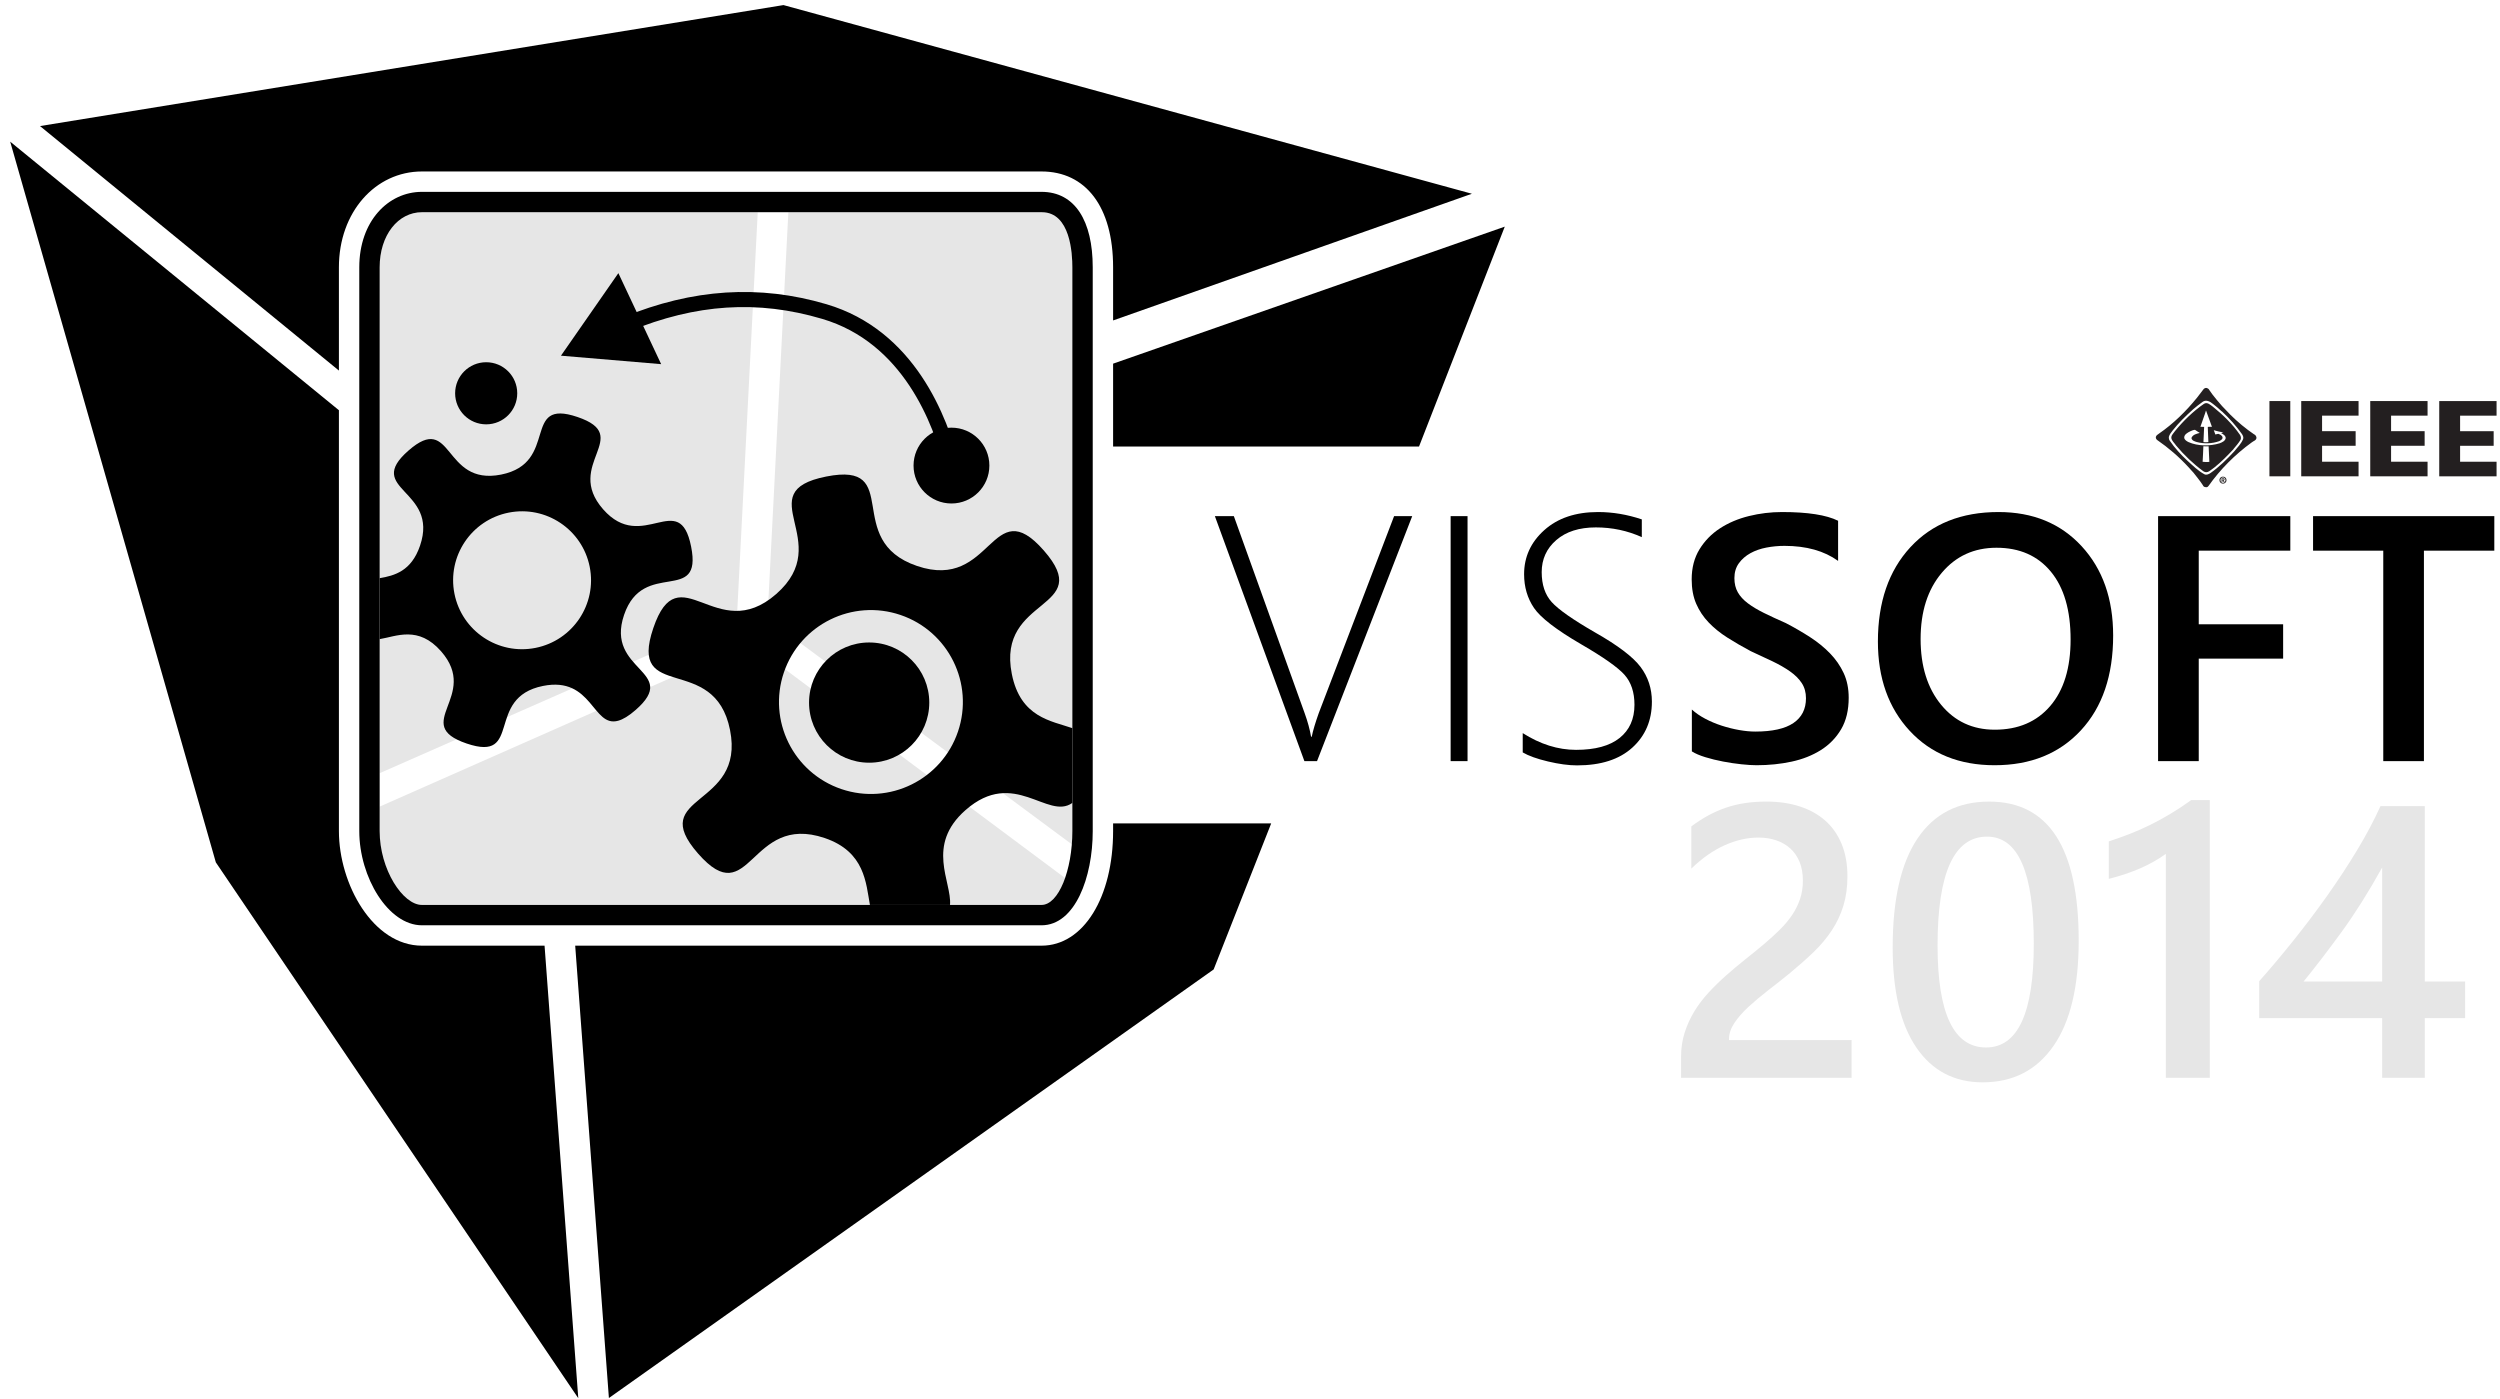 <?xml version="1.0" encoding="utf-8"?>
<!-- Generator: Adobe Illustrator 16.0.0, SVG Export Plug-In . SVG Version: 6.00 Build 0)  -->
<!DOCTYPE svg PUBLIC "-//W3C//DTD SVG 1.1//EN" "http://www.w3.org/Graphics/SVG/1.1/DTD/svg11.dtd">
<svg version="1.1" id="Layer_1" xmlns="http://www.w3.org/2000/svg" xmlns:xlink="http://www.w3.org/1999/xlink" x="0px" y="0px"
	 width="490.834px" height="274.766px" viewBox="0 0 490.834 274.766" enable-background="new 0 0 490.834 274.766"
	 xml:space="preserve">
<g id="Layer_1_1_">
	<path d="M66.539,52.473c0-10.826,7.16-18.808,16.299-18.808h121.641c8.673,0,14.061,6.898,14.061,18.808v10.441l70.442-24.874
		L153.822,0.997L7.854,24.75L66.54,72.756L66.539,52.473L66.539,52.473z"/>
	<path d="M82.838,185.667c-9.604,0-16.299-12.091-16.299-22.494v-82.63L2,27.811L42.375,169.31l71.161,105.206l-6.622-88.85H82.838z
		"/>
	<path d="M218.539,161.667v1.506c0,12.95-5.782,22.494-14.061,22.494H112.93l6.618,88.812l118.732-84.145l11.294-28.667H218.539z"/>
	<polygon points="278.603,87.667 295.438,44.496 218.539,71.399 218.539,87.667 	"/>
	<path fill="#E6E6E6" d="M148.769,41.667H82.839c-4.653,0-8.299,4.466-8.299,10.808V151.8l70.159-30.877L148.769,41.667z"/>
	<path fill="#E6E6E6" d="M150.678,121.467l59.761,44.306c0.063-0.804,0.101-1.753,0.101-2.6V52.473
		c0-2.652-0.407-10.808-6.029-10.808h-49.731L150.678,121.467z"/>
	<path fill="#E6E6E6" d="M82.838,177.667h121.641c1.862,0,3.532-2.205,4.645-5.271l-61.908-46.151l-72.676,32.119v4.809
		C74.539,170.709,79.103,177.667,82.838,177.667z"/>
	<g>
		<circle cx="170.646" cy="137.942" r="11.802"/>
	</g>
	<g>
		<circle cx="95.455" cy="77.216" r="6.098"/>
	</g>
	<path d="M185.49,92.112c-2.206-9.016-8.267-24.838-24.071-29.507c-12.678-3.745-24.726-2.967-37.917,2.448l-1.139-2.775
		c13.669-5.61,26.722-6.443,39.905-2.549c17.244,5.094,23.775,22.028,26.136,31.671L185.49,92.112z"/>
	<polygon points="129.807,71.495 110.135,69.835 121.408,53.627 	"/>
	<circle cx="186.803" cy="91.408" r="7.444"/>
	<g>
		<path d="M189.586,159.03c9.504-8.329,16.111,2.077,20.953-1.394v-14.676c-4.149-1.442-10.186-2.082-11.885-10.63
			c-3.053-15.354,16.592-12.489,6.273-24.259c-10.32-11.771-10.042,8.086-24.865,3.052c-14.822-5.034-2.509-20.613-17.862-17.562
			c-15.354,3.051,1.972,12.742-9.799,23.062c-11.771,10.32-19.103-8.127-24.137,6.695c-5.032,14.824,12.018,4.656,15.067,20.01
			c3.052,15.354-16.591,12.488-6.272,24.259c10.322,11.773,10.041-8.084,24.865-3.051c7.911,2.688,8.09,8.874,8.87,13.13h15.725
			C186.905,173.122,181.671,165.971,189.586,159.03z M165.189,154.922c-9.439-3.206-14.492-13.455-11.287-22.895
			c3.205-9.44,13.457-14.493,22.896-11.288c9.438,3.206,14.491,13.456,11.286,22.896
			C184.879,153.075,174.629,158.128,165.189,154.922z"/>
	</g>
	<g>
		<path d="M86.596,127.869c7.739,8.828-6.095,14.333,5.022,18.108c11.118,3.774,3.49-9.019,15.006-11.308
			c9.716-1.932,9.691,8.256,14.751,6.836c0.937-0.263,2.059-0.919,3.438-2.128c8.825-7.738-6.062-7.537-2.287-18.652
			c3.775-11.116,15.457-1.884,13.165-13.399c-2.287-11.516-9.549,1.482-17.288-7.347c-7.74-8.827,6.094-14.332-5.022-18.108
			c-11.116-3.775-3.488,9.019-15.006,11.308c-11.514,2.288-9.359-12.45-18.188-4.708c-8.827,7.738,6.06,7.535,2.285,18.652
			c-1.704,5.021-5.02,5.89-7.935,6.395v11.964C77.823,124.946,82.129,122.774,86.596,127.869z M99.861,100.647
			c7.333-1.458,14.459,3.307,15.918,10.638c1.457,7.333-3.307,14.459-10.64,15.917c-7.332,1.457-14.458-3.306-15.916-10.639
			C87.766,109.231,92.53,102.105,99.861,100.647z"/>
	</g>
	<path d="M204.539,41.666c5.623,0,6,8.155,6,10.809v110.698c0,7.717-2.719,14.494-6.061,14.494H82.838
		c-3.735,0-8.299-6.958-8.299-14.494V52.473c0-6.341,3.646-10.808,8.299-10.808H204.539 M204.479,37.667H82.838
		c-6.606,0-12.299,5.749-12.299,14.808v110.698c0,9.059,5.692,18.494,12.299,18.494h121.641c6.604,0,10.061-9.437,10.061-18.494
		V52.473C214.539,43.415,211.084,37.667,204.479,37.667L204.479,37.667z"/>
	<path fill="#E6E6E6" d="M363.524,211.605h-33.473v-4.128c0-1.688,0.234-3.268,0.706-4.742c0.472-1.476,1.104-2.864,1.896-4.165
		c0.793-1.302,1.723-2.529,2.789-3.683c1.066-1.152,2.207-2.27,3.422-3.348c1.215-1.079,2.455-2.12,3.72-3.124
		c1.265-1.005,2.504-2.015,3.72-3.03c1.141-0.968,2.182-1.916,3.124-2.847c0.941-0.93,1.747-1.89,2.418-2.882
		c0.669-0.991,1.188-2.039,1.562-3.144c0.372-1.104,0.558-2.3,0.558-3.589c0-1.412-0.217-2.646-0.649-3.7
		c-0.436-1.054-1.041-1.935-1.822-2.642s-1.705-1.238-2.771-1.599c-1.065-0.359-2.231-0.539-3.495-0.539
		c-2.184,0-4.401,0.508-6.657,1.525c-2.257,1.017-4.427,2.542-6.509,4.573v-8.293c1.091-0.817,2.193-1.53,3.31-2.139
		c1.116-0.607,2.27-1.116,3.459-1.525c1.19-0.408,2.442-0.712,3.757-0.91c1.313-0.198,2.716-0.298,4.202-0.298
		c2.404,0,4.587,0.316,6.546,0.948c1.958,0.632,3.633,1.563,5.021,2.79s2.461,2.758,3.218,4.593
		c0.756,1.835,1.134,3.942,1.134,6.323c0,2.157-0.267,4.098-0.8,5.821s-1.289,3.328-2.269,4.815s-2.163,2.9-3.553,4.239
		c-1.389,1.339-2.938,2.715-4.647,4.128c-1.438,1.166-2.87,2.301-4.296,3.403c-1.426,1.104-2.709,2.183-3.851,3.234
		c-1.141,1.056-2.063,2.108-2.771,3.162c-0.708,1.055-1.061,2.113-1.061,3.181v0.186h24.063v7.402H363.524z"/>
	<path fill="#E6E6E6" d="M389.262,212.498c-5.556,0-9.889-2.269-12.999-6.806c-3.111-4.538-4.667-11.096-4.667-19.675
		c0-9.421,1.623-16.551,4.872-21.386c3.246-4.835,7.934-7.252,14.058-7.252c11.728,0,17.592,9.112,17.592,27.335
		c0,9.025-1.655,15.912-4.965,20.66C399.843,210.124,395.212,212.498,389.262,212.498z M390.116,164.26
		c-6.471,0-9.707,7.128-9.707,21.385c0,13.34,3.174,20.01,9.521,20.01c6.248,0,9.372-6.781,9.372-20.344
		C399.303,171.277,396.24,164.26,390.116,164.26z"/>
	<path fill="#E6E6E6" d="M433.854,157.082v54.523h-8.629v-43.96c-1.563,1.116-3.242,2.063-5.039,2.845
		c-1.798,0.781-3.851,1.469-6.155,2.064v-7.364c1.438-0.471,2.826-0.967,4.165-1.488c1.339-0.521,2.659-1.103,3.961-1.748
		c1.302-0.644,2.616-1.363,3.942-2.157s2.696-1.697,4.109-2.715H433.854L433.854,157.082z"/>
	<path fill="#E6E6E6" d="M476.066,158.272v34.438h7.922v7.18h-7.922v11.715h-8.368V199.89H443.56v-7.253
		c2.182-2.454,4.42-5.113,6.714-7.979c2.293-2.863,4.5-5.789,6.62-8.777c2.119-2.986,4.084-5.98,5.895-8.98s3.334-5.876,4.574-8.628
		L476.066,158.272L476.066,158.272z M467.698,192.711v-22.389c-2.703,4.86-5.374,9.1-8.015,12.719
		c-2.641,3.621-5.114,6.844-7.42,9.67H467.698z"/>
	<path d="M258.578,149.435h-2.481l-17.576-48.1h3.724l13.92,38.741c0.581,1.61,0.994,3.131,1.241,4.563h0.134
		c0.225-1.142,0.683-2.685,1.375-4.629l14.792-38.675h3.557L258.578,149.435z"/>
	<path d="M284.808,149.435v-48.1h3.319v48.1H284.808z"/>
	<path d="M298.962,147.725v-3.791c3.443,2.191,6.933,3.287,10.466,3.287c3.757,0,6.607-0.776,8.554-2.331
		c1.945-1.555,2.918-3.729,2.918-6.524c0-2.459-0.654-4.422-1.962-5.887c-1.31-1.464-4.144-3.46-8.503-5.987
		c-4.875-2.839-7.961-5.216-9.259-7.127c-1.297-1.912-1.944-4.12-1.944-6.625c0-3.399,1.318-6.283,3.958-8.654
		c2.639-2.37,6.16-3.556,10.564-3.556c2.862,0,5.726,0.481,8.587,1.442v3.487c-2.816-1.273-5.824-1.912-9.021-1.912
		c-3.266,0-5.854,0.828-7.766,2.482c-1.911,1.655-2.867,3.757-2.867,6.306c0,2.46,0.653,4.417,1.962,5.87
		c1.309,1.454,4.131,3.434,8.47,5.938c4.494,2.549,7.484,4.813,8.972,6.792c1.488,1.979,2.231,4.255,2.231,6.826
		c0,3.688-1.281,6.696-3.841,9.021c-2.562,2.326-6.178,3.488-10.852,3.488c-1.654,0-3.562-0.257-5.72-0.771
		C301.751,148.986,300.103,148.395,298.962,147.725z"/>
	<path d="M332.169,147.523v-8.218c0.737,0.671,1.615,1.274,2.634,1.812c1.017,0.537,2.096,0.989,3.235,1.358
		c1.141,0.369,2.281,0.653,3.422,0.854s2.19,0.302,3.152,0.302c3.354,0,5.854-0.559,7.497-1.677s2.465-2.739,2.465-4.863
		c0-1.141-0.272-2.13-0.821-2.969c-0.549-0.838-1.313-1.604-2.298-2.297c-0.983-0.693-2.142-1.358-3.472-1.996
		c-1.331-0.637-2.756-1.302-4.276-1.996c-1.633-0.872-3.152-1.755-4.562-2.649s-2.634-1.884-3.673-2.969
		c-1.04-1.084-1.856-2.309-2.449-3.673c-0.593-1.363-0.89-2.963-0.89-4.796c0-2.258,0.51-4.221,1.526-5.887
		c1.019-1.666,2.359-3.041,4.025-4.125c1.665-1.084,3.561-1.89,5.685-2.415c2.125-0.525,4.294-0.789,6.508-0.789
		c5.031,0,8.698,0.57,11.002,1.711v7.882c-2.729-1.968-6.238-2.952-10.531-2.952c-1.187,0-2.365,0.112-3.539,0.335
		c-1.175,0.224-2.227,0.594-3.153,1.107c-0.928,0.515-1.683,1.174-2.264,1.979c-0.582,0.806-0.872,1.778-0.872,2.919
		c0,1.072,0.224,2.001,0.671,2.783c0.447,0.783,1.101,1.499,1.962,2.147c0.86,0.648,1.912,1.28,3.153,1.895
		c1.24,0.615,2.678,1.28,4.31,1.996c1.678,0.872,3.259,1.79,4.746,2.75c1.487,0.962,2.795,2.024,3.925,3.188
		c1.129,1.163,2.023,2.455,2.685,3.874c0.658,1.42,0.988,3.036,0.988,4.847c0,2.438-0.492,4.495-1.476,6.171
		c-0.984,1.677-2.311,3.042-3.976,4.092c-1.666,1.052-3.584,1.812-5.753,2.281s-4.461,0.705-6.876,0.705
		c-0.805,0-1.795-0.062-2.969-0.185s-2.376-0.303-3.604-0.537c-1.23-0.235-2.394-0.521-3.488-0.855S332.839,147.948,332.169,147.523
		z"/>
	<path d="M391.604,150.24c-6.933,0-12.483-2.248-16.653-6.742c-4.171-4.495-6.256-10.342-6.256-17.542
		c0-7.735,2.125-13.908,6.373-18.515c4.249-4.606,10.018-6.91,17.308-6.91c6.753,0,12.193,2.236,16.318,6.708
		c4.126,4.473,6.188,10.32,6.188,17.542c0,7.849-2.112,14.054-6.339,18.616C404.317,147.959,398.671,150.24,391.604,150.24z
		 M391.974,107.541c-4.405,0-7.988,1.645-10.75,4.932c-2.763,3.286-4.144,7.613-4.144,12.98c0,5.345,1.342,9.649,4.025,12.914
		s6.192,4.897,10.532,4.897c4.605,0,8.238-1.555,10.9-4.662c2.66-3.108,3.991-7.458,3.991-13.048c0-5.747-1.292-10.186-3.874-13.316
		C400.074,109.106,396.513,107.541,391.974,107.541z"/>
	<path d="M449.666,108.111h-17.979v14.457h16.569v6.742h-16.569v20.125h-7.983v-48.1h25.962V108.111z"/>
	<path d="M489.717,108.111h-13.819v41.324h-7.983v-41.324h-13.785v-6.775h35.589L489.717,108.111L489.717,108.111z"/>
	<g>
		<polygon fill="#231F20" points="445.567,93.517 445.567,78.74 449.66,78.74 449.66,93.517 445.567,93.517 		"/>
		<polygon fill="#231F20" points="451.809,93.517 451.809,78.74 463.064,78.74 463.064,81.605 455.901,81.605 455.901,84.654 
			462.491,84.654 462.491,87.52 455.901,87.52 455.901,90.651 463.064,90.651 463.064,93.517 451.809,93.517 		"/>
		<polygon fill="#231F20" points="465.358,93.517 465.358,78.74 476.612,78.74 476.612,81.605 469.45,81.605 469.45,84.654 
			476.038,84.654 476.038,87.52 469.45,87.52 469.45,90.651 476.612,90.651 476.612,93.517 465.358,93.517 		"/>
		<g>
			<g>
				<defs>
					<rect id="SVGID_1_" x="423.256" y="76.159" width="66.904" height="19.505"/>
				</defs>
				<clipPath id="SVGID_2_">
					<use xlink:href="#SVGID_1_"  overflow="visible"/>
				</clipPath>
				<polygon clip-path="url(#SVGID_2_)" fill="#231F20" points="478.904,93.517 478.904,78.74 490.16,78.74 490.16,81.605 
					483,81.605 483,84.654 489.589,84.654 489.589,87.52 483,87.52 483,90.651 490.16,90.651 490.16,93.517 478.904,93.517 				"/>
			</g>
			<g>
				<defs>
					<rect id="SVGID_3_" x="423.256" y="76.159" width="66.904" height="19.505"/>
				</defs>
				<clipPath id="SVGID_4_">
					<use xlink:href="#SVGID_3_"  overflow="visible"/>
				</clipPath>
				<path clip-path="url(#SVGID_4_)" fill="#231F20" d="M432.594,87.611c-0.055,1.044-0.067,2.009-0.146,3.056
					c0.413,0.038,0.879,0.073,1.319,0.01l-0.132-2.916l-0.022-0.14C433.277,87.635,432.961,87.647,432.594,87.611L432.594,87.611
					L432.594,87.611z M430.014,84.681c-0.509,0.255-1.257,0.64-1.175,1.338c0.108,0.381,0.521,0.627,0.848,0.784
					c1.805,0.795,4.199,0.821,6.104,0.229c0.472-0.181,1.103-0.444,1.188-1.02c-0.006-0.477-0.509-0.776-0.871-0.958v-0.022
					c0.126-0.05,0.271-0.095,0.402-0.108V84.91c-0.64-0.114-1.254-0.281-1.872-0.445c0.119,0.271,0.205,0.558,0.304,0.84
					c0.187-0.06,0.376-0.104,0.576-0.132c0.326,0.126,0.793,0.309,0.839,0.716c0.036,0.381-0.381,0.565-0.644,0.721
					c-1.397,0.508-2.97,0.558-4.427,0.171c-0.401-0.126-0.982-0.29-1.032-0.802c0.284-0.675,1.023-0.815,1.641-0.979
					c-0.316-0.204-0.639-0.385-0.946-0.611C430.616,84.405,430.313,84.552,430.014,84.681L430.014,84.681L430.014,84.681z
					 M433.1,80.611l-0.181,0.581l-0.906,2.598c0.227,0.023,0.508,0,0.73,0.023v0.021l-0.133,2.938l0.022,0.031
					c0.29,0.027,0.651,0.043,0.947-0.008V86.75l-0.117-2.85l0.018-0.097l0.798-0.014c-0.397-1.052-0.784-2.113-1.156-3.178
					L433.1,80.611L433.1,80.611L433.1,80.611z M432.679,79.306c0.667-0.455,1.266,0.181,1.782,0.544
					c1.999,1.608,3.886,3.451,5.321,5.529c0.183,0.269,0.265,0.686,0.103,0.988c-0.373,0.622-0.876,1.189-1.354,1.765v0.031
					c-1.188,1.266-2.442,2.565-3.8,3.638c-0.661,0.402-1.269,1.281-2.121,0.737c-1.94-1.419-3.799-3.182-5.374-5.074
					c-0.267-0.416-0.684-0.757-0.869-1.229c-0.259-0.639,0.313-1.097,0.641-1.578C428.613,82.679,430.606,80.737,432.679,79.306
					L432.679,79.306L432.679,79.306z M434.352,77.414l-0.738-1.046c-0.091-0.056-0.204-0.146-0.304-0.174
					c-0.218-0.094-0.453,0.02-0.631,0.155l-1.337,1.74c-2.146,2.656-4.685,5.138-7.454,7.038c-0.219,0.171-0.544,0.338-0.612,0.62
					c-0.072,0.253,0.06,0.463,0.217,0.62c2.22,1.528,4.339,3.342,6.228,5.41c0.335,0.352,0.606,0.702,0.935,1.033
					c0.552,0.734,1.201,1.475,1.708,2.263c0.159,0.167,0.188,0.44,0.437,0.521c0.193,0.066,0.436,0.112,0.621,0l0.185-0.187
					c2.296-3.251,5.206-6.171,8.458-8.528c0.326-0.291,0.947-0.398,0.956-0.938c-0.023-0.249-0.168-0.494-0.382-0.63l-0.054-0.009
					c-1.674-1.139-3.232-2.427-4.701-3.887l-1.623-1.695C435.599,78.992,434.961,78.185,434.352,77.414L434.352,77.414
					L434.352,77.414z M432.438,78.906c0.653-0.508,1.474-0.086,2.022,0.381c0.574,0.439,1.174,0.938,1.699,1.446l0.097,0.055
					c1.455,1.352,2.808,2.853,3.918,4.438c0.18,0.275,0.339,0.589,0.237,0.956c-0.369,0.925-1.123,1.664-1.779,2.472
					c-1.424,1.532-2.926,3.015-4.606,4.198c-0.341,0.239-0.799,0.462-1.206,0.271c-1.236-0.647-2.281-1.708-3.363-2.675
					c-1.257-1.165-2.518-2.521-3.47-3.939c-0.142-0.198-0.181-0.443-0.177-0.706c0.122-0.49,0.457-0.894,0.775-1.307
					c1.125-1.433,2.502-2.793,3.894-4.035c0.032-0.031,0.092-0.1,0.142-0.132C431.219,79.813,431.813,79.355,432.438,78.906
					L432.438,78.906L432.438,78.906z"/>
			</g>
		</g>
		<path fill="#231F20" d="M436.471,94.198h-0.142V94.02h0.111c0.062,0,0.143,0.006,0.143,0.083
			C436.584,94.184,436.543,94.198,436.471,94.198L436.471,94.198z M436.752,94.119c0-0.169-0.111-0.223-0.304-0.223h-0.275v0.739
			h0.157v-0.312h0.075l0.17,0.312h0.188l-0.191-0.324C436.674,94.303,436.752,94.254,436.752,94.119L436.752,94.119z
			 M436.444,94.794v-0.002c-0.271,0.002-0.492-0.209-0.492-0.526c0-0.315,0.221-0.525,0.492-0.525c0.267,0,0.492,0.21,0.492,0.525
			C436.937,94.583,436.711,94.794,436.444,94.794L436.444,94.794z M436.444,93.579c-0.365,0-0.688,0.252-0.688,0.687
			s0.323,0.688,0.688,0.688c0.362,0,0.688-0.254,0.688-0.688S436.807,93.579,436.444,93.579L436.444,93.579z"/>
	</g>
</g>
<g id="Layer_5">
</g>
</svg>
